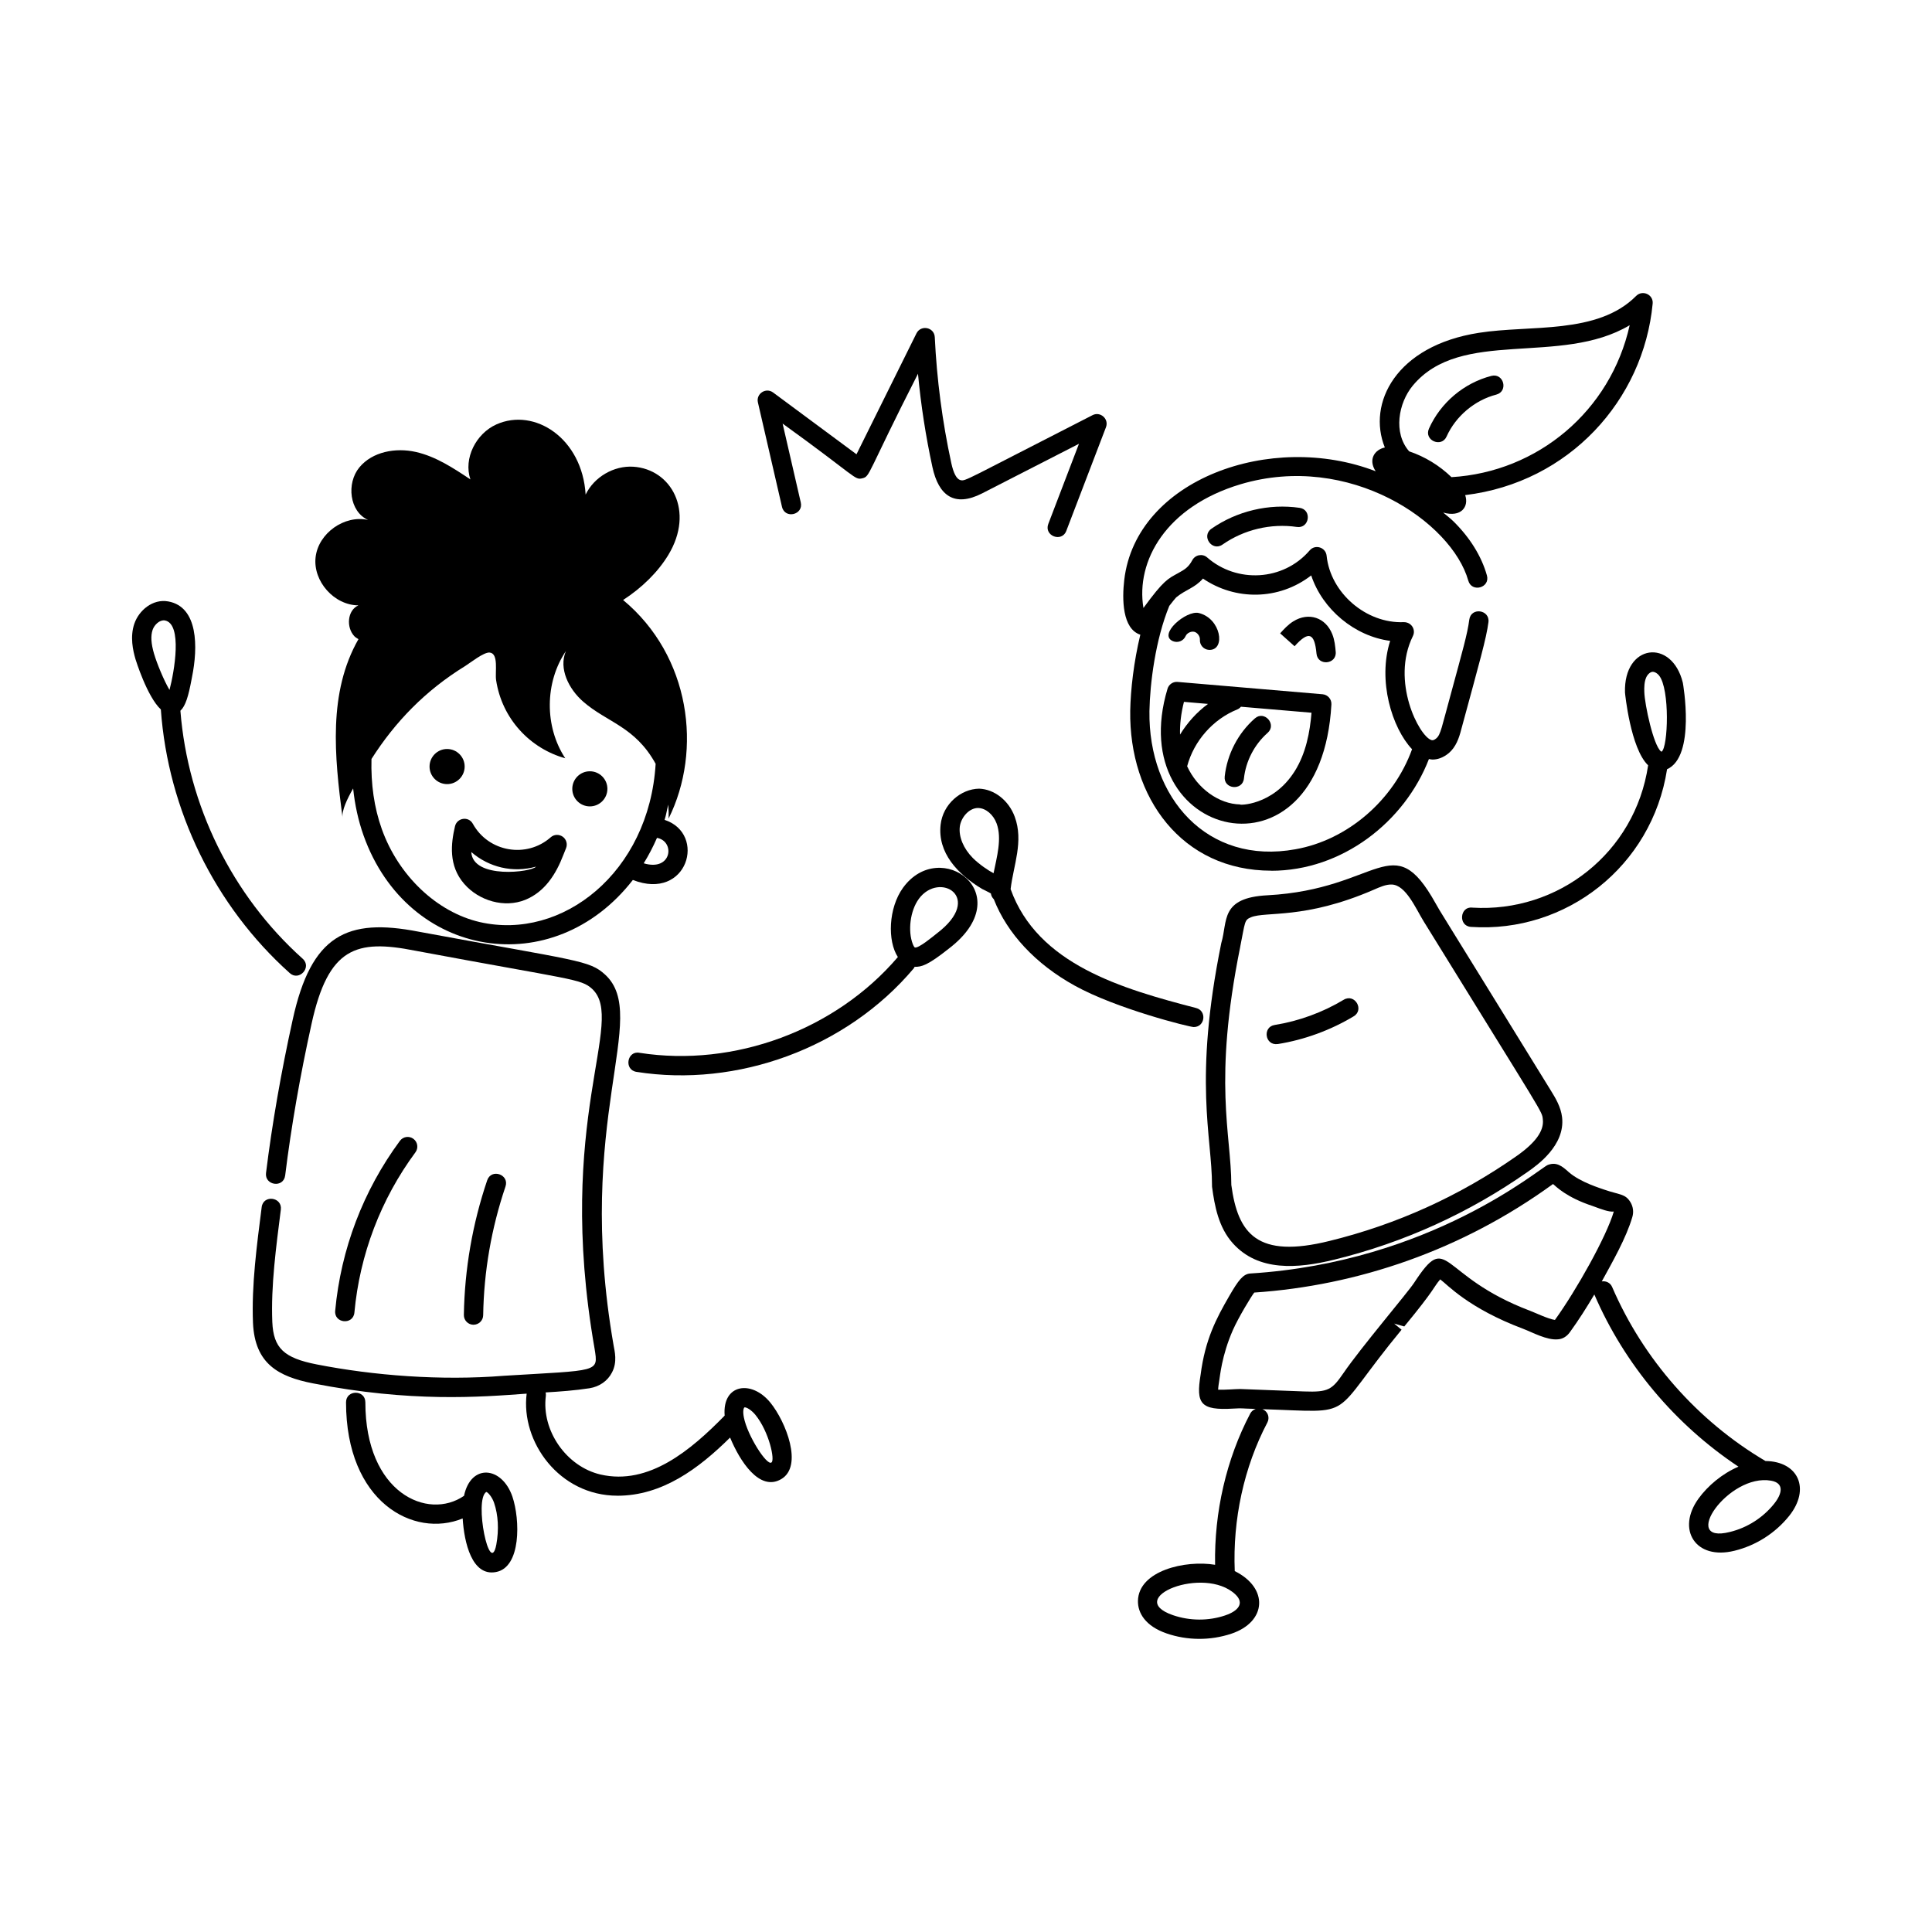 <svg id="Layer_1" enable-background="new 0 0 75 75" viewBox="0 0 75 75" xmlns="http://www.w3.org/2000/svg"><g id="Happy_Children" fill="rgb(0,0,0)"><path d="m49.349 33.803c2.751 0 5.178-1.893 6.122-4.338.045.008.085.021.136.021.185 0 .405-.06.637-.252.276-.237.395-.58.48-.912.719-2.651.976-3.539 1.057-4.168.062-.488-.679-.596-.744-.096-.071.55-.258 1.196-.718 2.892-.355 1.287-.39 1.566-.56 1.711-.113.095-.167.076-.193.068-.478-.15-1.582-2.287-.718-4.036.122-.244-.05-.543-.354-.541-1.46.061-2.848-1.136-2.995-2.579-.034-.327-.445-.456-.657-.207-1.034 1.202-2.84 1.274-3.979.275-.183-.161-.465-.105-.577.104-.152.283-.3.364-.542.499-.405.225-.56.267-1.356 1.358-.302-1.819.869-3.936 3.773-4.804 4.228-1.257 8.197 1.465 8.838 3.744.136.475.856.276.723-.203-.209-.744-.66-1.471-1.304-2.104-.126-.123-.264-.224-.394-.338.701.201 1.008-.232.854-.677 4.031-.486 6.923-3.686 7.278-7.433.035-.352-.394-.545-.64-.3-1.501 1.515-4.106 1.117-6.106 1.433-3.232.503-4.342 2.745-3.651 4.451-.397.087-.655.465-.356.923-4.057-1.565-9.305.318-9.76 4.22-.087.738-.08 1.895.624 2.125-.254 1.052-.377 2.134-.392 2.95-.05 3.374 2.003 6.211 5.477 6.211zm5.493-18.831c1.87-2.259 5.731-.744 8.422-2.347-.741 3.327-3.567 5.698-6.918 5.898-.466-.451-1.028-.795-1.642-1.002-.627-.712-.419-1.875.138-2.549zm-8.143 7.488c1.25.853 2.94.853 4.202-.122.437 1.319 1.688 2.362 3.065 2.54-.493 1.545.071 3.382.85 4.207-.714 1.975-2.499 3.524-4.526 3.883-3.425.624-5.718-1.999-5.669-5.363.019-1.072.234-2.78.771-4.085.125-.16.229-.291.267-.329.379-.312.71-.357 1.039-.73z"/><path d="m45.532 24.89c.191.078.41-.007.493-.196.05-.118.209-.196.334-.168.125.03.229.174.221.301-.015.207.141.387.347.401.01.001.019.001.027.001.635 0 .444-1.223-.417-1.432-.487-.117-1.599.837-1.005 1.093z"/><path d="m50.255 25.087c.557-.622.777-.504.851.284.042.493.791.427.746-.069-.019-.211-.04-.45-.133-.684-.258-.645-.914-.868-1.512-.498-.212.132-.371.31-.512.467z"/><path d="m45.323 26.738c-1.755 5.823 5.958 7.814 6.362.609.012-.203-.14-.378-.342-.396l-5.629-.479c-.176-.017-.34.096-.392.266zm4.937 3.2c-.857 1.363-2.215 1.321-2.115 1.29-.828-.013-1.667-.622-2.06-1.482.262-.982 1.003-1.826 1.947-2.206.058-.023.103-.062.141-.105l2.74.233c-.063.752-.212 1.568-.652 2.27zm-3.365-2.612c-.436.32-.804.729-1.086 1.191-.011-.395.037-.816.152-1.271z"/><path d="m47.049 46.026c0 .017.001.033.003.05.099.735.25 1.572.811 2.193.985 1.095 2.504.983 3.933.631 2.703-.663 5.229-1.81 7.507-3.408.361-.253 1.46-1.022 1.337-2.116-.047-.408-.26-.755-.432-1.034-4.676-7.587-4.219-6.815-4.484-7.284-1.662-2.972-2.158-.54-6.514-.304-1.858.094-1.544 1.005-1.8 1.855-1.088 5.359-.36 7.501-.36 9.417zm1.095-9.269c.197-.983.159-1.041.419-1.149.579-.238 2.084.094 4.757-1.065.251-.11.481-.213.707-.206.545.016.93.925 1.236 1.424 4.762 7.716 4.59 7.351 4.63 7.699.05.438-.284.902-1.021 1.419-2.201 1.544-4.643 2.652-7.255 3.293-2.815.7-3.563-.277-3.817-2.171-.006-1.995-.715-3.995.345-9.243z"/><path d="m64.714 29.862c1.124-.495.619-3.333.613-3.36-.424-1.734-2.303-1.509-2.245.382.001.027.214 2.176.898 2.825-.505 3.399-3.499 5.729-6.825 5.525-.483-.06-.558.715-.051.748 3.686.249 7.025-2.348 7.611-6.119zm-.808-3.566c.054-.119.156-.21.244-.216h.011c.078 0 .175.056.243.142.428.53.35 2.791.1 2.957-.007-.003-.015-.005-.022-.007-.294-.226-.635-1.815-.65-2.311-.006-.175-.002-.396.074-.564z"/><path d="m47.543 30.142c-.054.496.694.569.746.08.073-.676.407-1.32.917-1.77.374-.327-.125-.892-.494-.562-.65.57-1.076 1.392-1.169 2.252z"/><path d="m65.936 58.176c-.866 1.194-.122 2.404 1.4 2.023.831-.204 1.584-.684 2.12-1.353.833-1.044.362-2.114-.922-2.13-2.628-1.551-4.741-3.946-5.952-6.757-.069-.161-.235-.241-.401-.215.411-.75.948-1.684 1.186-2.5.059-.196.03-.407-.076-.58-.203-.329-.416-.275-1.025-.486-.101-.04-.906-.274-1.364-.674-.259-.233-.473-.406-.806-.285-.001 0-.003.001-.005.001-.315.118-4.533 3.775-11.555 4.217-.277.017-.466.268-.809.861-.516.89-.943 1.704-1.119 3.066-.184 1.123-.014 1.396 1.279 1.317.4-.021.219-.003.861.013-.088.03-.166.09-.213.178-.929 1.766-1.403 3.833-1.365 5.873-1.153-.193-2.969.227-2.995 1.399-.01.466.286.981 1.112 1.265.799.276 1.693.285 2.515.011 1.379-.462 1.45-1.778.131-2.43-.083-1.998.355-4.038 1.266-5.768.094-.178.039-.422-.193-.518 3.754.118 2.505.429 5.403-3.085l-.289-.238.394.112c1.225-1.484 1.122-1.512 1.395-1.828.28.203 1.082 1.115 3.22 1.919.352.133.924.453 1.356.408.174-.012.334-.107.453-.27.343-.471.656-.967.954-1.471 0.0.001 0.0.003.001.004 1.17 2.713 3.142 5.052 5.594 6.681-.634.27-1.192.745-1.551 1.239zm-18.371 4.533c-.656.221-1.377.216-2.033-.009-1.934-.669 1.213-1.94 2.42-.81.378.353.103.654-.387.818zm12.797-11.469c-.264-.038-.782-.288-.969-.357-3.584-1.358-3.141-3.153-4.495-1.089-.261.4-2.058 2.504-2.752 3.519-.438.635-.581.737-1.518.703-.037-.001-2.449-.095-2.485-.095-.191 0-.612.04-.855.026.003-.106.029-.266.042-.345.028-.139.088-.967.534-1.977.215-.484.708-1.3.826-1.448 3.99-.268 8.05-1.634 11.598-4.214.115.095.522.522 1.546.857.333.123.619.234.813.212-.28.964-1.457 3.061-2.285 4.207zm8.391 6.24c.511.091.441.493.118.897-.433.54-1.041.929-1.714 1.093-1.979.502-.057-2.285 1.596-1.99z"/><path d="m23.97 58.064c1.734 0 3.148-1.047 4.372-2.258.375.905 1.136 2.107 1.982 1.615.867-.503.181-2.233-.417-2.969-.729-.898-1.875-.728-1.776.502-1.304 1.333-2.941 2.72-4.818 2.287-1.327-.309-2.3-1.708-2.123-3.056.006-.045 0-.089-.009-.131.569-.034 1.144-.076 1.707-.163.383-.062.7-.284.866-.606.224-.414.101-.849.068-1.045-1.541-8.82 1.444-12.767-.331-14.405-.62-.564-1.032-.521-7.249-1.669-2.77-.539-4.159.12-4.88 3.42-.45 2.038-.799 4.04-1.035 5.949-.06.484.682.598.744.092.233-1.886.578-3.864 1.023-5.88.651-2.973 1.737-3.293 4.008-2.844 6.134 1.146 6.445 1.087 6.883 1.484 1.343 1.243-1.462 5.05.097 13.972.147.932.181.823-3.513 1.048-2.465.199-5.083-.011-7.271-.44-1.278-.249-1.683-.634-1.727-1.645-.058-1.41.151-2.941.331-4.365.061-.491-.683-.591-.744-.094-.187 1.478-.397 3.021-.337 4.491.07 1.586.983 2.086 2.333 2.349 3.793.743 6.47.532 8.291.398-.235 1.863 1.262 3.962 3.525 3.962zm4.923-3.428c.08-.023.287.111.432.289.535.658.768 1.767.622 1.848-.173.141-.933-1.043-1.07-1.75-.045-.229-.017-.342.017-.387z"/><path d="m18.013 58.068c-1.407.967-3.83-.109-3.83-3.63 0-.496-.75-.496-.75 0 0 3.872 2.625 5.288 4.528 4.508.058.941.362 2.253 1.287 2.081.987-.174.947-2.032.643-2.93-.404-1.176-1.611-1.295-1.878-.029zm1.255 1.888c-.251 1.312-.877-1.731-.391-2.039.06.01.225.19.303.422.162.474.192 1.048.088 1.617z"/><path d="m13.297 31.751c-.037-.282.175-.729.412-1.143.066.637.2 1.249.406 1.83 1.711 4.792 7.366 5.693 10.452 1.722 2.131.834 2.877-1.794 1.232-2.333.062-.19.092-.396.141-.593.016.182.023.364.013.546 1.324-2.66.849-6.317-1.764-8.488.725-.47 1.349-1.079 1.754-1.747 1.035-1.707.11-3.333-1.357-3.427-.757-.048-1.522.398-1.852 1.082-.131-2.188-1.983-3.387-3.464-2.724-.788.353-1.286 1.317-1.009 2.135-.663-.442-1.346-.893-2.123-1.067-.778-.174-1.683-.013-2.189.602-.506.615-.387 1.713.34 2.039-.917-.207-1.932.515-2.038 1.449-.105.934.724 1.864 1.664 1.866-.435.189-.483.86-.155 1.202.045.047.102.074.155.11-1.181 2.076-.933 4.524-.617 6.938zm11.692 1.762c.194-.313.365-.642.515-.987.713.129.583 1.316-.515.987zm-6.359 2.283c-1.668-.383-3.162-1.801-3.808-3.61-.299-.837-.427-1.752-.401-2.723.917-1.441 2.088-2.654 3.639-3.609.196-.121.718-.543.948-.522.359.033.204.758.25 1.066.227 1.512 1.326 2.661 2.685 3.038-.809-1.228-.799-2.943.025-4.161-.29.681.114 1.477.672 1.963.93.811 2.011.96 2.812 2.413-.254 4.221-3.633 6.869-6.822 6.145z"/><path d="m35.474 37.588c.015-.018.021-.039.032-.058.004 0.0.008.002.012.002.245 0 .474-.038 1.308-.701 2.783-2.117-.326-4.362-1.77-2.369-.57.787-.61 2.067-.201 2.69-2.418 2.836-6.352 4.292-10.029 3.718-.481-.095-.615.662-.117.74 3.897.616 8.147-.911 10.765-4.021zm.189-2.686c0-.001 0-.001 0-.001.8-1.101 2.554-.069.709 1.331-.152.121-.718.593-.86.549 0 0-.034-.022-.076-.128-.202-.514-.101-1.3.228-1.751z"/><path d="m5.215 24.211c-.173.51-.056 1.035.048 1.388.005.016.446 1.445.981 1.942.278 3.903 2.091 7.626 5.005 10.235.363.328.872-.227.5-.559-2.743-2.457-4.456-5.953-4.746-9.626.201-.188.311-.565.432-1.208l.018-.095c.236-1.159.246-2.733-.924-2.941-.608-.109-1.14.356-1.313.863zm1.365 2.572c-.216-.362-.494-1.042-.597-1.396 0 0-.001 0-.001-.001-.118-.403-.137-.7-.058-.934.067-.197.272-.396.473-.367.699.125.367 2.005.183 2.697z"/><path d="m18.038 29.759c.001-.376-.304-.682-.68-.683-.376-.001-.682.304-.683.68s.304.682.68.683.682-.304.683-.68z"/><path d="m22.899 29.941c-.376-.001-.682.304-.683.68-.001.376.304.682.68.683s.682-.304.683-.68c.001-.376-.304-.682-.68-.683z"/><path d="m21.378 32.504c-.938.827-2.415.575-3.022-.524-.167-.306-.615-.234-.693.095-.157.669-.259 1.527.355 2.234.576.665 1.565.947 2.368.624.764-.309 1.198-.999 1.484-1.746l.103-.258c.066-.161.014-.348-.129-.449-.143-.1-.336-.093-.466.024zm-3.083.572c.682.592 1.614.82 2.512.567-.152.213-2.453.501-2.512-.567z"/><path d="m38.466 34.685c.011.086.052.164.113.222.521 1.331 1.62 2.515 3.14 3.355 1.626.901 4.458 1.608 4.622 1.608.44 0 .517-.627.095-.738-2.87-.746-6.157-1.689-7.204-4.617.108-.923.513-1.852.16-2.809-.233-.631-.789-1.069-1.382-1.09-.712.01-1.404.601-1.495 1.394-.126 1.091.659 1.927 1.608 2.498.05.03.278.133.343.177zm-1.207-2.589c.041-.349.351-.73.709-.73.005 0 .011.001.017.001.287.01.577.257.704.6.215.585.005 1.312-.119 1.931-.18-.09-.56-.343-.807-.593-.36-.365-.549-.816-.504-1.208z"/><path d="m56.157 16.944c.354-.787 1.091-1.409 1.927-1.625.478-.124.295-.848-.188-.727-1.066.275-1.973 1.04-2.423 2.045-.206.457.485.757.684.307z"/><path d="m13.758 50.952c.207-2.251 1.026-4.401 2.369-6.219.123-.166.088-.401-.079-.524-.165-.123-.401-.089-.524.079-1.424 1.928-2.292 4.208-2.512 6.596-.047.494.701.562.746.068z"/><path d="m18.382 51.426c.204 0 .372-.164.375-.369.027-1.699.319-3.38.866-4.996.159-.469-.551-.713-.711-.24-.571 1.689-.876 3.447-.905 5.225-.003.207.162.377.369.381z"/><path d="m49.604 40.53c1.031-.165 2.05-.538 2.946-1.077.423-.253.042-.899-.387-.643-.815.49-1.741.829-2.679.979-.483.076-.38.812.119.74z"/><path d="m41.394 20.608 1.54-4.024c.123-.326-.223-.622-.521-.468-4.99 2.547-4.922 2.569-5.128 2.522-.149-.038-.27-.263-.357-.667-.347-1.601-.562-3.243-.64-4.882-.02-.391-.542-.488-.711-.148l-2.328 4.694-3.238-2.399c-.281-.206-.667.048-.589.386l.934 4.051c.114.49.842.311.73-.168l-.705-3.061c2.88 2.076 2.786 2.198 3.093 2.124.313-.074.164-.136 2.162-4.059.114 1.218.302 2.431.56 3.62.241 1.12.859 1.57 1.928 1.025l3.761-1.926-1.19 3.111c-.176.464.523.731.701.268z"/><path d="m47.028 20.525c-.407.283.023.9.43.615.83-.581 1.881-.831 2.885-.684.491.073.598-.672.107-.742-1.192-.172-2.436.124-3.422.811z"/></g></svg>